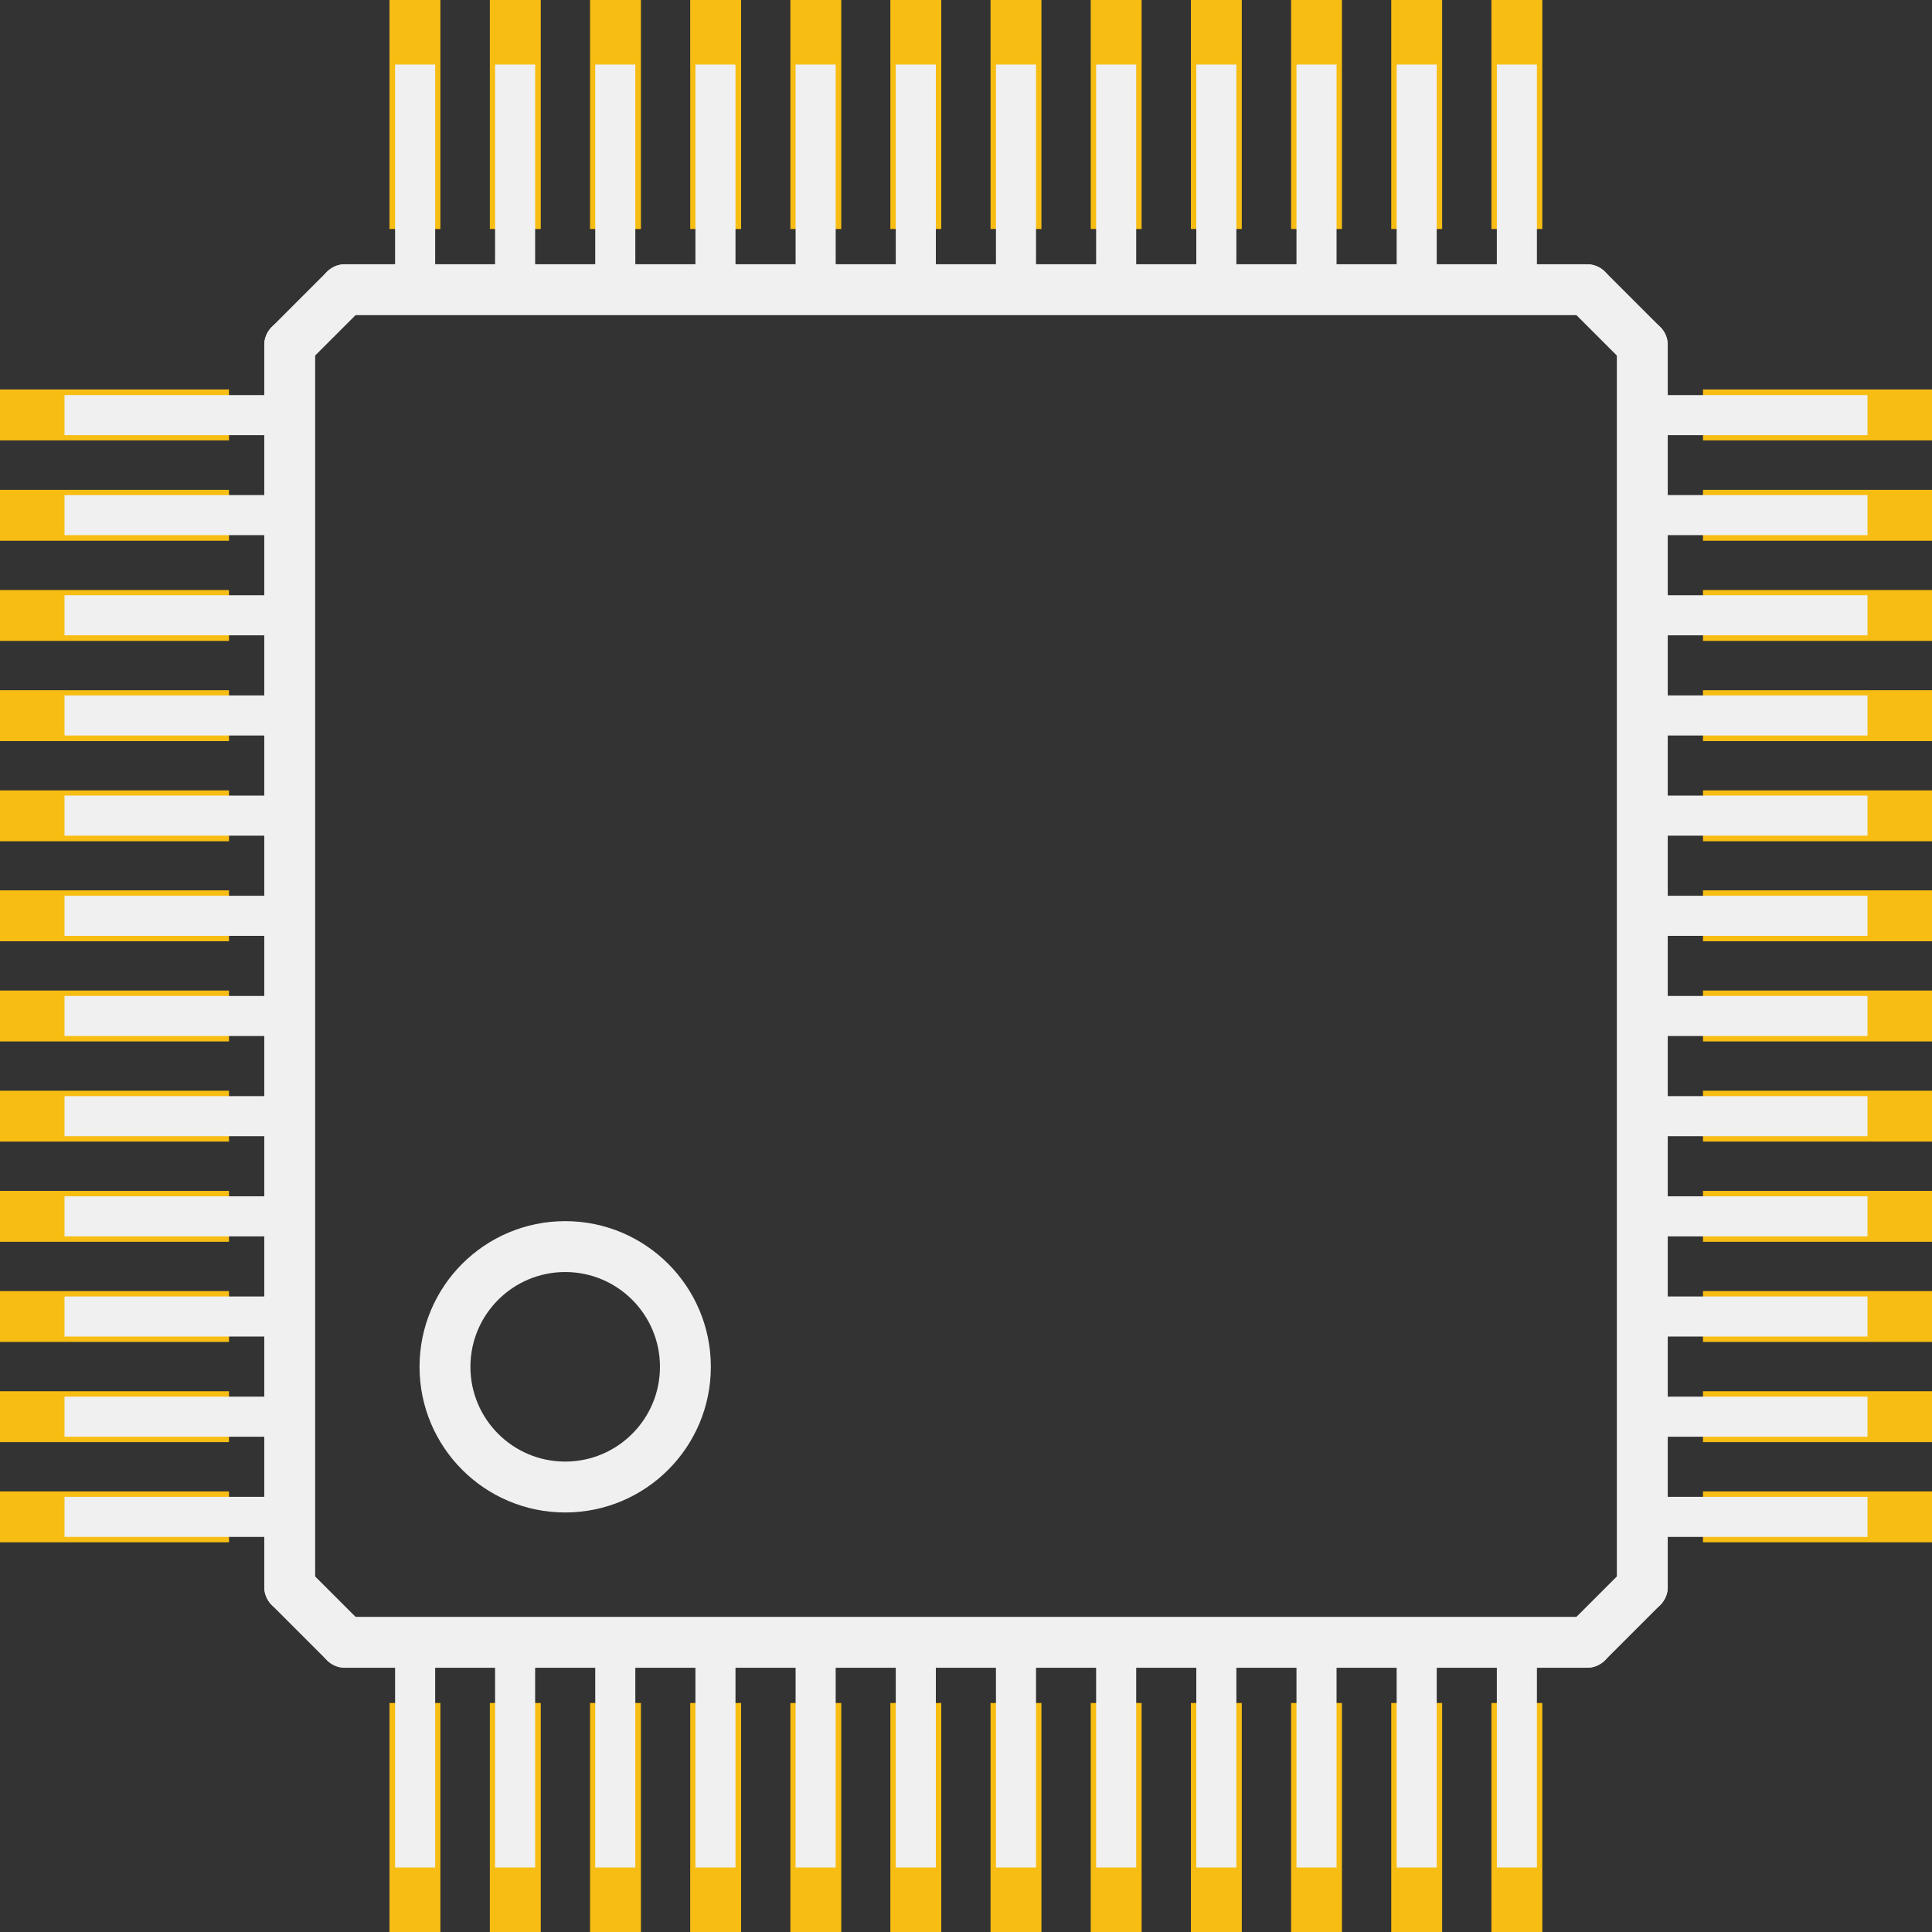 <?xml version='1.0' encoding='UTF-8' standalone='no'?>
<!-- Created with Fritzing (http://www.fritzing.org/) -->
<svg xmlns:svg='http://www.w3.org/2000/svg' xmlns='http://www.w3.org/2000/svg' version='1.2' baseProfile='tiny' x='0in' y='0in' width='0.38in' height='0.38in' viewBox='0 0 9.643 9.643' >
<rect x="0" y="0" width="9.643" height="9.643" fill="#333333" stroke="none"/>
<g id='copper1'>
<rect id='connector0pad' connectorname='1' x='1.944' y='8.5' width='0.254' height='1.143' stroke='none' stroke-width='0' fill='#F7BD13' stroke-linecap='round'/>
<rect id='connector1pad' connectorname='2' x='2.445' y='8.5' width='0.254' height='1.143' stroke='none' stroke-width='0' fill='#F7BD13' stroke-linecap='round'/>
<rect id='connector2pad' connectorname='3' x='2.945' y='8.5' width='0.254' height='1.143' stroke='none' stroke-width='0' fill='#F7BD13' stroke-linecap='round'/>
<rect id='connector3pad' connectorname='4' x='3.445' y='8.5' width='0.254' height='1.143' stroke='none' stroke-width='0' fill='#F7BD13' stroke-linecap='round'/>
<rect id='connector4pad' connectorname='5' x='3.945' y='8.5' width='0.254' height='1.143' stroke='none' stroke-width='0' fill='#F7BD13' stroke-linecap='round'/>
<rect id='connector5pad' connectorname='6' x='4.444' y='8.5' width='0.254' height='1.143' stroke='none' stroke-width='0' fill='#F7BD13' stroke-linecap='round'/>
<rect id='connector6pad' connectorname='7' x='4.944' y='8.5' width='0.254' height='1.143' stroke='none' stroke-width='0' fill='#F7BD13' stroke-linecap='round'/>
<rect id='connector7pad' connectorname='8' x='5.444' y='8.5' width='0.254' height='1.143' stroke='none' stroke-width='0' fill='#F7BD13' stroke-linecap='round'/>
<rect id='connector8pad' connectorname='9' x='5.944' y='8.5' width='0.254' height='1.143' stroke='none' stroke-width='0' fill='#F7BD13' stroke-linecap='round'/>
<rect id='connector9pad' connectorname='10' x='6.444' y='8.5' width='0.254' height='1.143' stroke='none' stroke-width='0' fill='#F7BD13' stroke-linecap='round'/>
<rect id='connector10pad' connectorname='11' x='6.944' y='8.5' width='0.254' height='1.143' stroke='none' stroke-width='0' fill='#F7BD13' stroke-linecap='round'/>
<rect id='connector11pad' connectorname='12' x='7.444' y='8.5' width='0.254' height='1.143' stroke='none' stroke-width='0' fill='#F7BD13' stroke-linecap='round'/>
<rect id='connector12pad' connectorname='13' x='8.5' y='7.444' width='1.143' height='0.254' stroke='none' stroke-width='0' fill='#F7BD13' stroke-linecap='round'/>
<rect id='connector13pad' connectorname='14' x='8.5' y='6.944' width='1.143' height='0.254' stroke='none' stroke-width='0' fill='#F7BD13' stroke-linecap='round'/>
<rect id='connector14pad' connectorname='15' x='8.5' y='6.444' width='1.143' height='0.254' stroke='none' stroke-width='0' fill='#F7BD13' stroke-linecap='round'/>
<rect id='connector15pad' connectorname='16' x='8.5' y='5.944' width='1.143' height='0.254' stroke='none' stroke-width='0' fill='#F7BD13' stroke-linecap='round'/>
<rect id='connector16pad' connectorname='17' x='8.5' y='5.444' width='1.143' height='0.254' stroke='none' stroke-width='0' fill='#F7BD13' stroke-linecap='round'/>
<rect id='connector17pad' connectorname='18' x='8.5' y='4.944' width='1.143' height='0.254' stroke='none' stroke-width='0' fill='#F7BD13' stroke-linecap='round'/>
<rect id='connector18pad' connectorname='19' x='8.5' y='4.444' width='1.143' height='0.254' stroke='none' stroke-width='0' fill='#F7BD13' stroke-linecap='round'/>
<rect id='connector19pad' connectorname='20' x='8.5' y='3.945' width='1.143' height='0.254' stroke='none' stroke-width='0' fill='#F7BD13' stroke-linecap='round'/>
<rect id='connector20pad' connectorname='21' x='8.5' y='3.445' width='1.143' height='0.254' stroke='none' stroke-width='0' fill='#F7BD13' stroke-linecap='round'/>
<rect id='connector21pad' connectorname='22' x='8.5' y='2.945' width='1.143' height='0.254' stroke='none' stroke-width='0' fill='#F7BD13' stroke-linecap='round'/>
<rect id='connector22pad' connectorname='23' x='8.5' y='2.445' width='1.143' height='0.254' stroke='none' stroke-width='0' fill='#F7BD13' stroke-linecap='round'/>
<rect id='connector23pad' connectorname='24' x='8.5' y='1.944' width='1.143' height='0.254' stroke='none' stroke-width='0' fill='#F7BD13' stroke-linecap='round'/>
<rect id='connector24pad' connectorname='25' x='7.444' y='0' width='0.254' height='1.143' stroke='none' stroke-width='0' fill='#F7BD13' stroke-linecap='round'/>
<rect id='connector25pad' connectorname='26' x='6.944' y='0' width='0.254' height='1.143' stroke='none' stroke-width='0' fill='#F7BD13' stroke-linecap='round'/>
<rect id='connector26pad' connectorname='27' x='6.444' y='0' width='0.254' height='1.143' stroke='none' stroke-width='0' fill='#F7BD13' stroke-linecap='round'/>
<rect id='connector27pad' connectorname='28' x='5.944' y='0' width='0.254' height='1.143' stroke='none' stroke-width='0' fill='#F7BD13' stroke-linecap='round'/>
<rect id='connector28pad' connectorname='29' x='5.444' y='0' width='0.254' height='1.143' stroke='none' stroke-width='0' fill='#F7BD13' stroke-linecap='round'/>
<rect id='connector29pad' connectorname='30' x='4.944' y='0' width='0.254' height='1.143' stroke='none' stroke-width='0' fill='#F7BD13' stroke-linecap='round'/>
<rect id='connector30pad' connectorname='31' x='4.444' y='0' width='0.254' height='1.143' stroke='none' stroke-width='0' fill='#F7BD13' stroke-linecap='round'/>
<rect id='connector31pad' connectorname='32' x='3.945' y='0' width='0.254' height='1.143' stroke='none' stroke-width='0' fill='#F7BD13' stroke-linecap='round'/>
<rect id='connector32pad' connectorname='33' x='3.445' y='0' width='0.254' height='1.143' stroke='none' stroke-width='0' fill='#F7BD13' stroke-linecap='round'/>
<rect id='connector33pad' connectorname='34' x='2.945' y='0' width='0.254' height='1.143' stroke='none' stroke-width='0' fill='#F7BD13' stroke-linecap='round'/>
<rect id='connector34pad' connectorname='35' x='2.445' y='0' width='0.254' height='1.143' stroke='none' stroke-width='0' fill='#F7BD13' stroke-linecap='round'/>
<rect id='connector35pad' connectorname='36' x='1.944' y='0' width='0.254' height='1.143' stroke='none' stroke-width='0' fill='#F7BD13' stroke-linecap='round'/>
<rect id='connector36pad' connectorname='37' x='0' y='1.944' width='1.143' height='0.254' stroke='none' stroke-width='0' fill='#F7BD13' stroke-linecap='round'/>
<rect id='connector37pad' connectorname='38' x='0' y='2.445' width='1.143' height='0.254' stroke='none' stroke-width='0' fill='#F7BD13' stroke-linecap='round'/>
<rect id='connector38pad' connectorname='39' x='0' y='2.945' width='1.143' height='0.254' stroke='none' stroke-width='0' fill='#F7BD13' stroke-linecap='round'/>
<rect id='connector39pad' connectorname='40' x='0' y='3.445' width='1.143' height='0.254' stroke='none' stroke-width='0' fill='#F7BD13' stroke-linecap='round'/>
<rect id='connector40pad' connectorname='41' x='0' y='3.945' width='1.143' height='0.254' stroke='none' stroke-width='0' fill='#F7BD13' stroke-linecap='round'/>
<rect id='connector41pad' connectorname='42' x='0' y='4.444' width='1.143' height='0.254' stroke='none' stroke-width='0' fill='#F7BD13' stroke-linecap='round'/>
<rect id='connector42pad' connectorname='43' x='0' y='4.944' width='1.143' height='0.254' stroke='none' stroke-width='0' fill='#F7BD13' stroke-linecap='round'/>
<rect id='connector43pad' connectorname='44' x='0' y='5.444' width='1.143' height='0.254' stroke='none' stroke-width='0' fill='#F7BD13' stroke-linecap='round'/>
<rect id='connector44pad' connectorname='45' x='0' y='5.944' width='1.143' height='0.254' stroke='none' stroke-width='0' fill='#F7BD13' stroke-linecap='round'/>
<rect id='connector45pad' connectorname='46' x='0' y='6.444' width='1.143' height='0.254' stroke='none' stroke-width='0' fill='#F7BD13' stroke-linecap='round'/>
<rect id='connector46pad' connectorname='47' x='0' y='6.944' width='1.143' height='0.254' stroke='none' stroke-width='0' fill='#F7BD13' stroke-linecap='round'/>
<rect id='connector47pad' connectorname='48' x='0' y='7.444' width='1.143' height='0.254' stroke='none' stroke-width='0' fill='#F7BD13' stroke-linecap='round'/>
<g id='copper0'>
</g>
</g>
<g id='silkscreen'>
<line x1='1.446' y1='1.722' x2='1.722' y2='1.446' stroke='#f0f0f0' stroke-width='0.254' stroke-linecap='round'/>
<line x1='1.722' y1='1.446' x2='7.921' y2='1.446' stroke='#f0f0f0' stroke-width='0.254' stroke-linecap='round'/>
<line x1='7.921' y1='1.446' x2='8.197' y2='1.722' stroke='#f0f0f0' stroke-width='0.254' stroke-linecap='round'/>
<line x1='8.197' y1='1.722' x2='8.197' y2='7.921' stroke='#f0f0f0' stroke-width='0.254' stroke-linecap='round'/>
<line x1='8.197' y1='7.921' x2='7.921' y2='8.197' stroke='#f0f0f0' stroke-width='0.254' stroke-linecap='round'/>
<line x1='7.921' y1='8.197' x2='1.722' y2='8.197' stroke='#f0f0f0' stroke-width='0.254' stroke-linecap='round'/>
<line x1='1.722' y1='8.197' x2='1.446' y2='7.921' stroke='#f0f0f0' stroke-width='0.254' stroke-linecap='round'/>
<line x1='1.446' y1='7.921' x2='1.446' y2='1.722' stroke='#f0f0f0' stroke-width='0.254' stroke-linecap='round'/>
<circle cx='2.821' cy='6.822' r='0.6' stroke='#f0f0f0' stroke-width='0.254' fill='none' />
<rect x='1.972' y='8.271' width='0.2' height='1.05' stroke='none' stroke-width='0' fill='#f0f0f0' stroke-linecap='round'/>
<rect x='2.471' y='8.271' width='0.2' height='1.05' stroke='none' stroke-width='0' fill='#f0f0f0' stroke-linecap='round'/>
<rect x='2.971' y='8.271' width='0.2' height='1.05' stroke='none' stroke-width='0' fill='#f0f0f0' stroke-linecap='round'/>
<rect x='3.471' y='8.271' width='0.2' height='1.05' stroke='none' stroke-width='0' fill='#f0f0f0' stroke-linecap='round'/>
<rect x='3.971' y='8.271' width='0.2' height='1.05' stroke='none' stroke-width='0' fill='#f0f0f0' stroke-linecap='round'/>
<rect x='4.471' y='8.271' width='0.2' height='1.05' stroke='none' stroke-width='0' fill='#f0f0f0' stroke-linecap='round'/>
<rect x='4.971' y='8.271' width='0.2' height='1.05' stroke='none' stroke-width='0' fill='#f0f0f0' stroke-linecap='round'/>
<rect x='5.471' y='8.271' width='0.2' height='1.05' stroke='none' stroke-width='0' fill='#f0f0f0' stroke-linecap='round'/>
<rect x='5.971' y='8.271' width='0.2' height='1.05' stroke='none' stroke-width='0' fill='#f0f0f0' stroke-linecap='round'/>
<rect x='6.471' y='8.271' width='0.2' height='1.05' stroke='none' stroke-width='0' fill='#f0f0f0' stroke-linecap='round'/>
<rect x='6.971' y='8.271' width='0.2' height='1.05' stroke='none' stroke-width='0' fill='#f0f0f0' stroke-linecap='round'/>
<rect x='7.471' y='8.271' width='0.2' height='1.05' stroke='none' stroke-width='0' fill='#f0f0f0' stroke-linecap='round'/>
<rect x='8.271' y='7.471' width='1.05' height='0.2' stroke='none' stroke-width='0' fill='#f0f0f0' stroke-linecap='round'/>
<rect x='8.271' y='6.971' width='1.05' height='0.2' stroke='none' stroke-width='0' fill='#f0f0f0' stroke-linecap='round'/>
<rect x='8.271' y='6.471' width='1.05' height='0.2' stroke='none' stroke-width='0' fill='#f0f0f0' stroke-linecap='round'/>
<rect x='8.271' y='5.971' width='1.05' height='0.2' stroke='none' stroke-width='0' fill='#f0f0f0' stroke-linecap='round'/>
<rect x='8.271' y='5.471' width='1.05' height='0.2' stroke='none' stroke-width='0' fill='#f0f0f0' stroke-linecap='round'/>
<rect x='8.271' y='4.971' width='1.05' height='0.2' stroke='none' stroke-width='0' fill='#f0f0f0' stroke-linecap='round'/>
<rect x='8.271' y='4.471' width='1.05' height='0.2' stroke='none' stroke-width='0' fill='#f0f0f0' stroke-linecap='round'/>
<rect x='8.271' y='3.971' width='1.05' height='0.2' stroke='none' stroke-width='0' fill='#f0f0f0' stroke-linecap='round'/>
<rect x='8.271' y='3.471' width='1.05' height='0.2' stroke='none' stroke-width='0' fill='#f0f0f0' stroke-linecap='round'/>
<rect x='8.271' y='2.971' width='1.05' height='0.2' stroke='none' stroke-width='0' fill='#f0f0f0' stroke-linecap='round'/>
<rect x='8.271' y='2.471' width='1.05' height='0.2' stroke='none' stroke-width='0' fill='#f0f0f0' stroke-linecap='round'/>
<rect x='8.271' y='1.972' width='1.05' height='0.2' stroke='none' stroke-width='0' fill='#f0f0f0' stroke-linecap='round'/>
<rect x='7.471' y='0.322' width='0.2' height='1.05' stroke='none' stroke-width='0' fill='#f0f0f0' stroke-linecap='round'/>
<rect x='6.971' y='0.322' width='0.2' height='1.05' stroke='none' stroke-width='0' fill='#f0f0f0' stroke-linecap='round'/>
<rect x='6.471' y='0.322' width='0.2' height='1.05' stroke='none' stroke-width='0' fill='#f0f0f0' stroke-linecap='round'/>
<rect x='5.971' y='0.322' width='0.2' height='1.05' stroke='none' stroke-width='0' fill='#f0f0f0' stroke-linecap='round'/>
<rect x='5.471' y='0.322' width='0.2' height='1.05' stroke='none' stroke-width='0' fill='#f0f0f0' stroke-linecap='round'/>
<rect x='4.971' y='0.322' width='0.2' height='1.05' stroke='none' stroke-width='0' fill='#f0f0f0' stroke-linecap='round'/>
<rect x='4.471' y='0.322' width='0.2' height='1.05' stroke='none' stroke-width='0' fill='#f0f0f0' stroke-linecap='round'/>
<rect x='3.971' y='0.322' width='0.2' height='1.05' stroke='none' stroke-width='0' fill='#f0f0f0' stroke-linecap='round'/>
<rect x='3.471' y='0.322' width='0.2' height='1.05' stroke='none' stroke-width='0' fill='#f0f0f0' stroke-linecap='round'/>
<rect x='2.971' y='0.322' width='0.2' height='1.05' stroke='none' stroke-width='0' fill='#f0f0f0' stroke-linecap='round'/>
<rect x='2.471' y='0.322' width='0.2' height='1.05' stroke='none' stroke-width='0' fill='#f0f0f0' stroke-linecap='round'/>
<rect x='1.972' y='0.322' width='0.2' height='1.05' stroke='none' stroke-width='0' fill='#f0f0f0' stroke-linecap='round'/>
<rect x='0.322' y='1.972' width='1.05' height='0.2' stroke='none' stroke-width='0' fill='#f0f0f0' stroke-linecap='round'/>
<rect x='0.322' y='2.471' width='1.05' height='0.2' stroke='none' stroke-width='0' fill='#f0f0f0' stroke-linecap='round'/>
<rect x='0.322' y='2.971' width='1.05' height='0.2' stroke='none' stroke-width='0' fill='#f0f0f0' stroke-linecap='round'/>
<rect x='0.322' y='3.471' width='1.05' height='0.2' stroke='none' stroke-width='0' fill='#f0f0f0' stroke-linecap='round'/>
<rect x='0.322' y='3.971' width='1.05' height='0.2' stroke='none' stroke-width='0' fill='#f0f0f0' stroke-linecap='round'/>
<rect x='0.322' y='4.471' width='1.05' height='0.2' stroke='none' stroke-width='0' fill='#f0f0f0' stroke-linecap='round'/>
<rect x='0.322' y='4.971' width='1.05' height='0.2' stroke='none' stroke-width='0' fill='#f0f0f0' stroke-linecap='round'/>
<rect x='0.322' y='5.471' width='1.05' height='0.2' stroke='none' stroke-width='0' fill='#f0f0f0' stroke-linecap='round'/>
<rect x='0.322' y='5.971' width='1.05' height='0.2' stroke='none' stroke-width='0' fill='#f0f0f0' stroke-linecap='round'/>
<rect x='0.322' y='6.471' width='1.05' height='0.2' stroke='none' stroke-width='0' fill='#f0f0f0' stroke-linecap='round'/>
<rect x='0.322' y='6.971' width='1.05' height='0.2' stroke='none' stroke-width='0' fill='#f0f0f0' stroke-linecap='round'/>
<rect x='0.322' y='7.471' width='1.05' height='0.2' stroke='none' stroke-width='0' fill='#f0f0f0' stroke-linecap='round'/>
</g>
</svg>